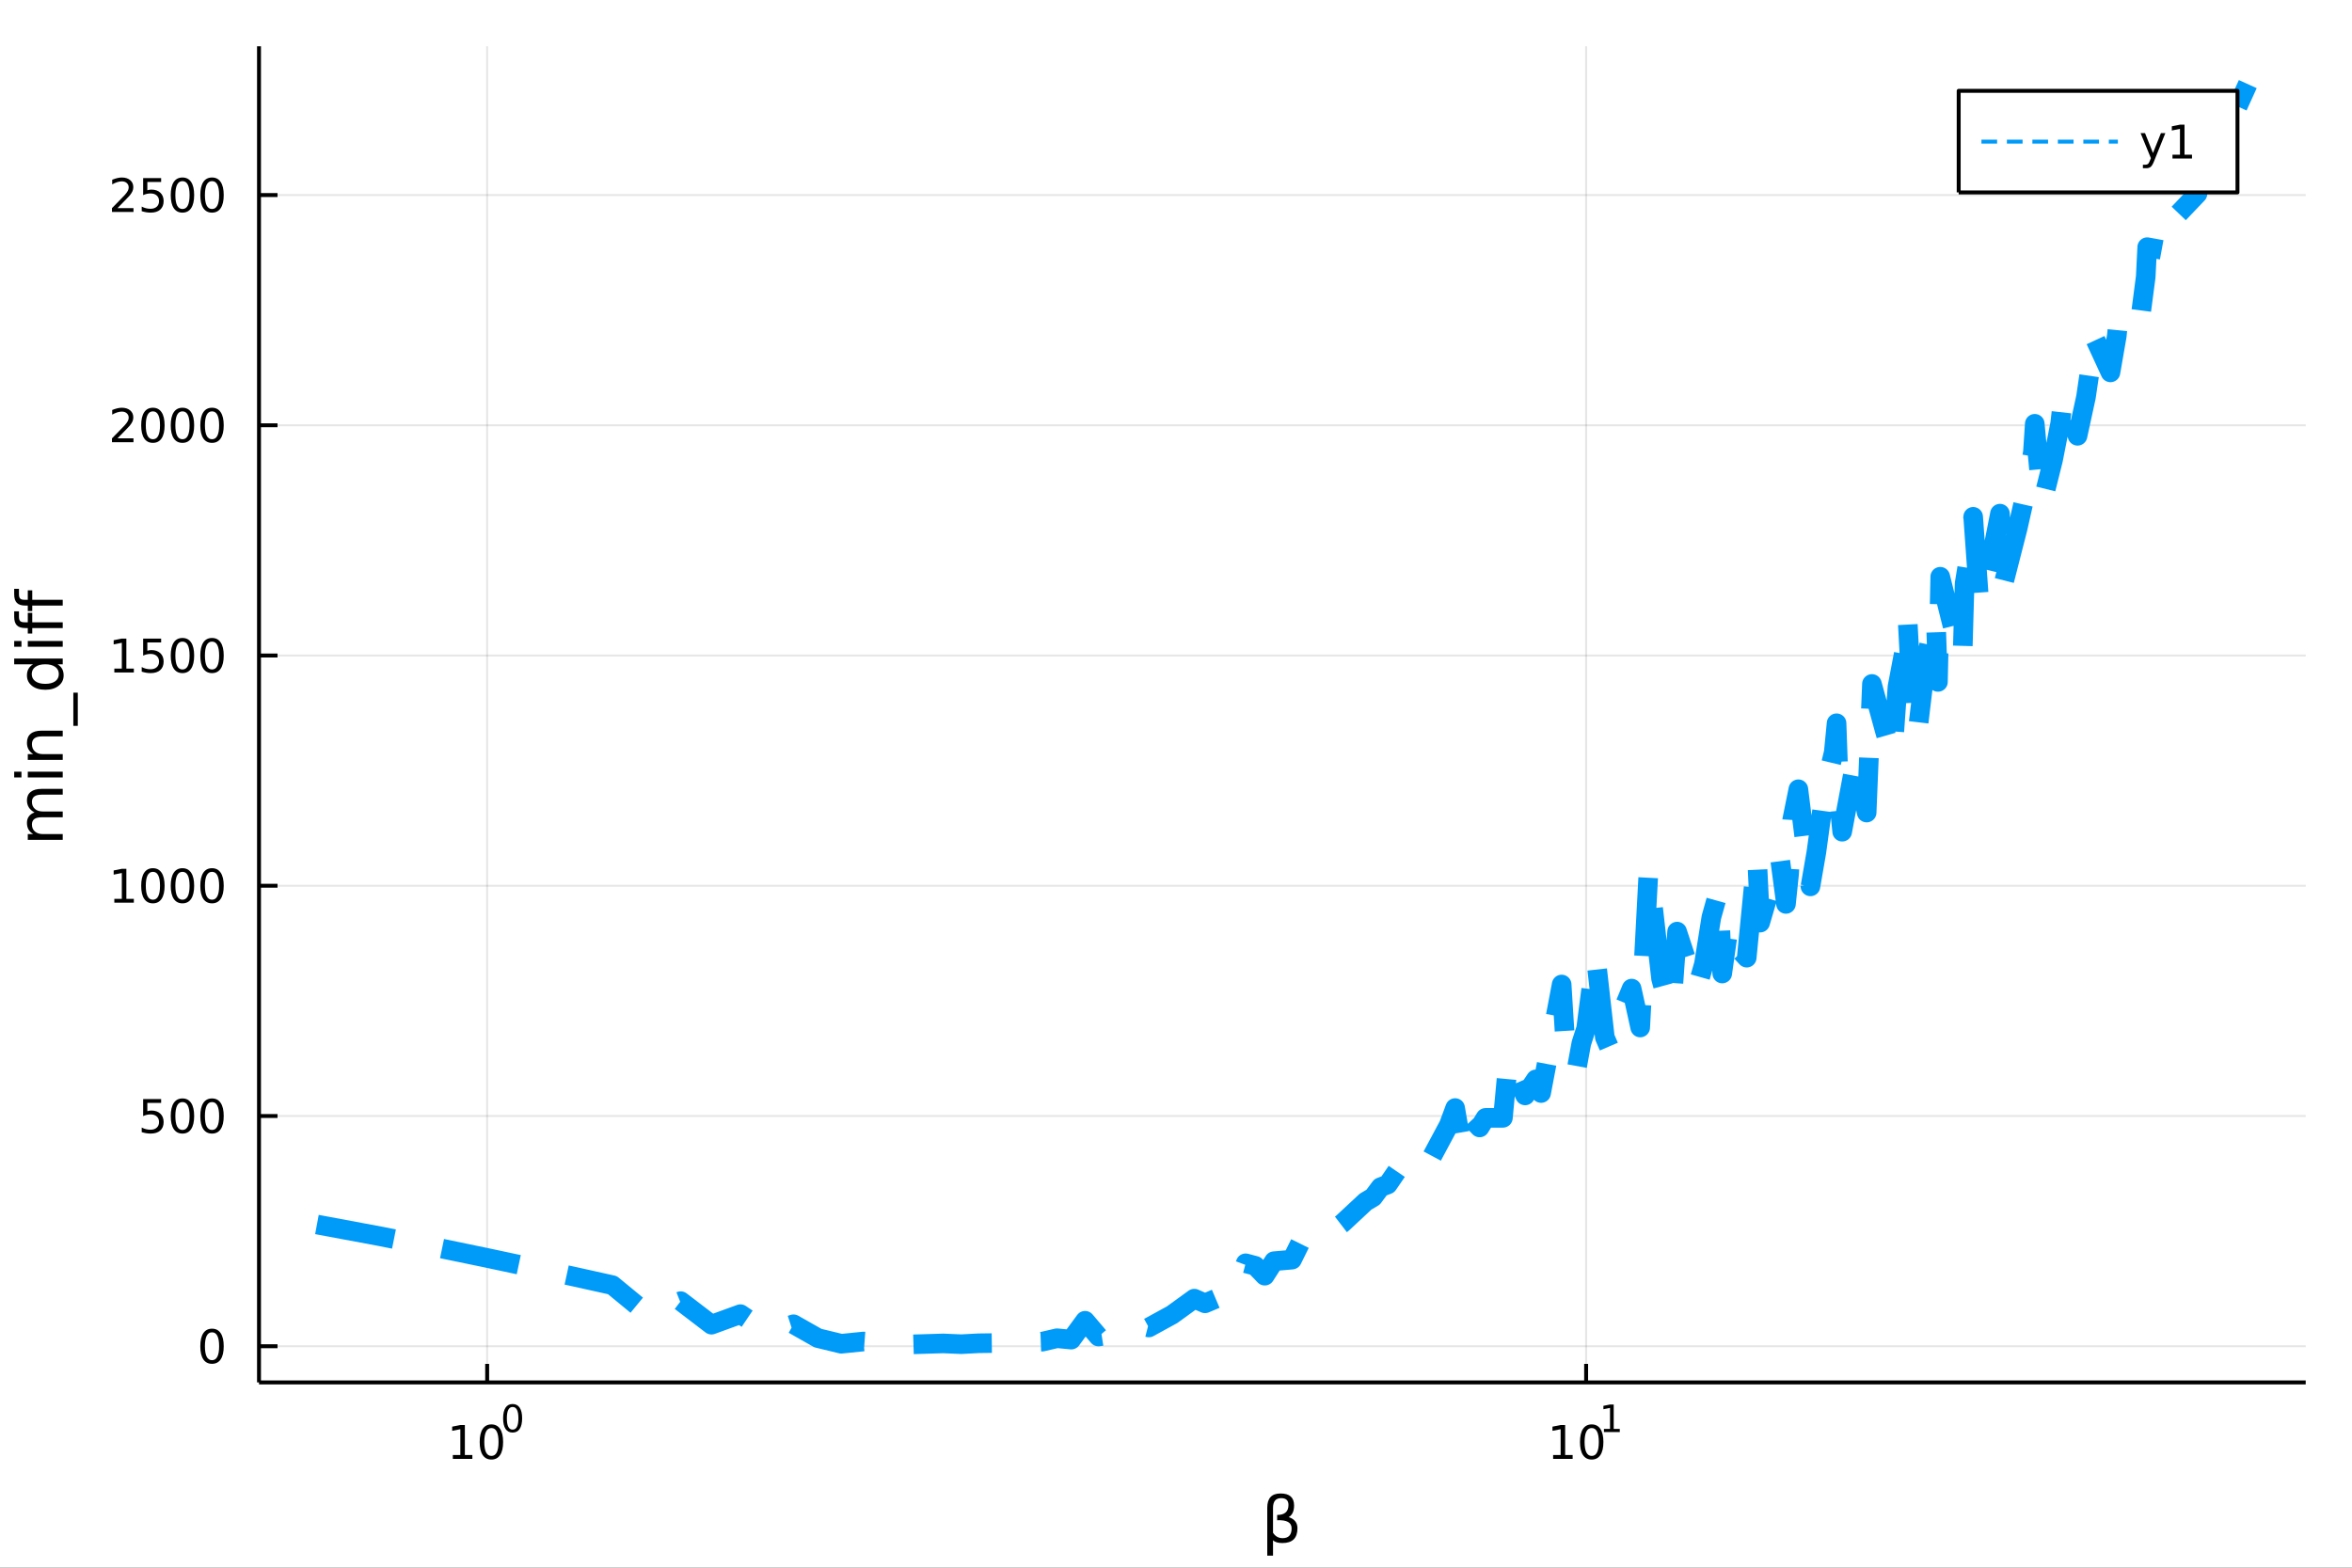 <?xml version="1.0" encoding="utf-8"?>
<svg xmlns="http://www.w3.org/2000/svg" xmlns:xlink="http://www.w3.org/1999/xlink" width="600" height="400" viewBox="0 0 2400 1600">
<rect x="0" y="0" width="2400" height="1600" fill="#333333" stroke="none"/>
<defs>
  <clipPath id="clip390">
    <rect x="0" y="0" width="2400" height="1600"/>
  </clipPath>
</defs>
<path clip-path="url(#clip390)" d="
M0 1600 L2400 1600 L2400 0 L0 0  Z
  " fill="#ffffff" fill-rule="evenodd" fill-opacity="1"/>
<defs>
  <clipPath id="clip391">
    <rect x="480" y="0" width="1681" height="1600"/>
  </clipPath>
</defs>
<path clip-path="url(#clip390)" d="
M264.287 1410.9 L2352.76 1410.9 L2352.76 47.244 L264.287 47.244  Z
  " fill="#ffffff" fill-rule="evenodd" fill-opacity="1"/>
<defs>
  <clipPath id="clip392">
    <rect x="264" y="47" width="2089" height="1365"/>
  </clipPath>
</defs>
<polyline clip-path="url(#clip392)" style="stroke:#000000; stroke-linecap:butt; stroke-linejoin:round; stroke-width:2; stroke-opacity:0.1; fill:none" points="
  497.102,1410.9 497.102,47.244 
  "/>
<polyline clip-path="url(#clip392)" style="stroke:#000000; stroke-linecap:butt; stroke-linejoin:round; stroke-width:2; stroke-opacity:0.1; fill:none" points="
  1618.5,1410.9 1618.5,47.244 
  "/>
<polyline clip-path="url(#clip390)" style="stroke:#000000; stroke-linecap:butt; stroke-linejoin:round; stroke-width:4; stroke-opacity:1; fill:none" points="
  264.287,1410.9 2352.76,1410.9 
  "/>
<polyline clip-path="url(#clip390)" style="stroke:#000000; stroke-linecap:butt; stroke-linejoin:round; stroke-width:4; stroke-opacity:1; fill:none" points="
  497.102,1410.9 497.102,1392 
  "/>
<polyline clip-path="url(#clip390)" style="stroke:#000000; stroke-linecap:butt; stroke-linejoin:round; stroke-width:4; stroke-opacity:1; fill:none" points="
  1618.5,1410.9 1618.5,1392 
  "/>
<path clip-path="url(#clip390)" d="M462.084 1485.02 L469.723 1485.02 L469.723 1458.66 L461.413 1460.32 L461.413 1456.06 L469.677 1454.4 L474.353 1454.4 L474.353 1485.02 L481.992 1485.02 L481.992 1488.96 L462.084 1488.96 L462.084 1485.02 Z" fill="#000000" fill-rule="evenodd" fill-opacity="1" /><path clip-path="url(#clip390)" d="M501.436 1457.48 Q497.825 1457.48 495.996 1461.04 Q494.191 1464.58 494.191 1471.71 Q494.191 1478.82 495.996 1482.38 Q497.825 1485.92 501.436 1485.92 Q505.07 1485.92 506.876 1482.38 Q508.705 1478.82 508.705 1471.71 Q508.705 1464.58 506.876 1461.04 Q505.07 1457.48 501.436 1457.48 M501.436 1453.77 Q507.246 1453.77 510.302 1458.38 Q513.381 1462.96 513.381 1471.71 Q513.381 1480.44 510.302 1485.04 Q507.246 1489.63 501.436 1489.63 Q495.626 1489.63 492.547 1485.04 Q489.492 1480.44 489.492 1471.71 Q489.492 1462.96 492.547 1458.38 Q495.626 1453.77 501.436 1453.77 Z" fill="#000000" fill-rule="evenodd" fill-opacity="1" /><path clip-path="url(#clip390)" d="M523.085 1435.97 Q520.151 1435.97 518.665 1438.86 Q517.198 1441.74 517.198 1447.53 Q517.198 1453.31 518.665 1456.2 Q520.151 1459.08 523.085 1459.08 Q526.038 1459.08 527.505 1456.2 Q528.991 1453.31 528.991 1447.53 Q528.991 1441.74 527.505 1438.86 Q526.038 1435.97 523.085 1435.97 M523.085 1432.96 Q527.806 1432.96 530.289 1436.7 Q532.79 1440.43 532.79 1447.53 Q532.79 1454.62 530.289 1458.37 Q527.806 1462.09 523.085 1462.09 Q518.365 1462.09 515.863 1458.37 Q513.381 1454.62 513.381 1447.53 Q513.381 1440.43 515.863 1436.7 Q518.365 1432.96 523.085 1432.96 Z" fill="#000000" fill-rule="evenodd" fill-opacity="1" /><path clip-path="url(#clip390)" d="M1584.83 1485.02 L1592.47 1485.02 L1592.47 1458.66 L1584.16 1460.32 L1584.16 1456.06 L1592.42 1454.4 L1597.1 1454.4 L1597.1 1485.02 L1604.73 1485.02 L1604.73 1488.96 L1584.83 1488.96 L1584.83 1485.02 Z" fill="#000000" fill-rule="evenodd" fill-opacity="1" /><path clip-path="url(#clip390)" d="M1624.18 1457.48 Q1620.57 1457.48 1618.74 1461.04 Q1616.93 1464.58 1616.93 1471.71 Q1616.93 1478.82 1618.74 1482.38 Q1620.57 1485.92 1624.18 1485.92 Q1627.81 1485.92 1629.62 1482.38 Q1631.45 1478.82 1631.45 1471.71 Q1631.45 1464.58 1629.62 1461.04 Q1627.81 1457.48 1624.18 1457.48 M1624.18 1453.77 Q1629.99 1453.77 1633.04 1458.38 Q1636.12 1462.96 1636.12 1471.71 Q1636.12 1480.44 1633.04 1485.04 Q1629.99 1489.63 1624.18 1489.63 Q1618.37 1489.63 1615.29 1485.04 Q1612.23 1480.44 1612.23 1471.71 Q1612.23 1462.96 1615.29 1458.38 Q1618.37 1453.77 1624.18 1453.77 Z" fill="#000000" fill-rule="evenodd" fill-opacity="1" /><path clip-path="url(#clip390)" d="M1636.67 1458.35 L1642.88 1458.35 L1642.88 1436.93 L1636.12 1438.28 L1636.12 1434.82 L1642.84 1433.47 L1646.64 1433.47 L1646.64 1458.35 L1652.84 1458.35 L1652.84 1461.55 L1636.67 1461.55 L1636.67 1458.35 Z" fill="#000000" fill-rule="evenodd" fill-opacity="1" /><path clip-path="url(#clip390)" d="M1299 1571.99 L1299 1587.74 L1293.12 1587.74 L1293.12 1538.76 Q1293.12 1524.25 1306.68 1524.25 Q1320.49 1524.25 1320.49 1536.5 Q1320.49 1545.22 1315.01 1548.4 Q1323.93 1551.27 1323.93 1559.77 Q1323.93 1574.85 1308.59 1574.85 Q1301.84 1574.85 1299 1571.99 M1299 1564.35 Q1302.54 1569.86 1308.81 1569.86 Q1317.97 1569.86 1317.97 1559.86 Q1317.97 1550.89 1303.21 1551.59 L1303.21 1546.18 Q1314.76 1546.18 1314.76 1535.99 Q1314.76 1529.02 1307.31 1529.02 Q1299 1529.02 1299 1538.95 L1299 1564.35 Z" fill="#000000" fill-rule="evenodd" fill-opacity="1" /><polyline clip-path="url(#clip392)" style="stroke:#000000; stroke-linecap:butt; stroke-linejoin:round; stroke-width:2; stroke-opacity:0.1; fill:none" points="
  264.287,1373.98 2352.76,1373.98 
  "/>
<polyline clip-path="url(#clip392)" style="stroke:#000000; stroke-linecap:butt; stroke-linejoin:round; stroke-width:2; stroke-opacity:0.1; fill:none" points="
  264.287,1138.99 2352.76,1138.99 
  "/>
<polyline clip-path="url(#clip392)" style="stroke:#000000; stroke-linecap:butt; stroke-linejoin:round; stroke-width:2; stroke-opacity:0.1; fill:none" points="
  264.287,904.011 2352.76,904.011 
  "/>
<polyline clip-path="url(#clip392)" style="stroke:#000000; stroke-linecap:butt; stroke-linejoin:round; stroke-width:2; stroke-opacity:0.1; fill:none" points="
  264.287,669.028 2352.76,669.028 
  "/>
<polyline clip-path="url(#clip392)" style="stroke:#000000; stroke-linecap:butt; stroke-linejoin:round; stroke-width:2; stroke-opacity:0.1; fill:none" points="
  264.287,434.045 2352.76,434.045 
  "/>
<polyline clip-path="url(#clip392)" style="stroke:#000000; stroke-linecap:butt; stroke-linejoin:round; stroke-width:2; stroke-opacity:0.1; fill:none" points="
  264.287,199.062 2352.76,199.062 
  "/>
<polyline clip-path="url(#clip390)" style="stroke:#000000; stroke-linecap:butt; stroke-linejoin:round; stroke-width:4; stroke-opacity:1; fill:none" points="
  264.287,1410.9 264.287,47.244 
  "/>
<polyline clip-path="url(#clip390)" style="stroke:#000000; stroke-linecap:butt; stroke-linejoin:round; stroke-width:4; stroke-opacity:1; fill:none" points="
  264.287,1373.98 283.185,1373.98 
  "/>
<polyline clip-path="url(#clip390)" style="stroke:#000000; stroke-linecap:butt; stroke-linejoin:round; stroke-width:4; stroke-opacity:1; fill:none" points="
  264.287,1138.99 283.185,1138.99 
  "/>
<polyline clip-path="url(#clip390)" style="stroke:#000000; stroke-linecap:butt; stroke-linejoin:round; stroke-width:4; stroke-opacity:1; fill:none" points="
  264.287,904.011 283.185,904.011 
  "/>
<polyline clip-path="url(#clip390)" style="stroke:#000000; stroke-linecap:butt; stroke-linejoin:round; stroke-width:4; stroke-opacity:1; fill:none" points="
  264.287,669.028 283.185,669.028 
  "/>
<polyline clip-path="url(#clip390)" style="stroke:#000000; stroke-linecap:butt; stroke-linejoin:round; stroke-width:4; stroke-opacity:1; fill:none" points="
  264.287,434.045 283.185,434.045 
  "/>
<polyline clip-path="url(#clip390)" style="stroke:#000000; stroke-linecap:butt; stroke-linejoin:round; stroke-width:4; stroke-opacity:1; fill:none" points="
  264.287,199.062 283.185,199.062 
  "/>
<path clip-path="url(#clip390)" d="M216.343 1359.78 Q212.732 1359.78 210.903 1363.34 Q209.098 1366.88 209.098 1374.01 Q209.098 1381.12 210.903 1384.68 Q212.732 1388.22 216.343 1388.22 Q219.977 1388.22 221.783 1384.68 Q223.611 1381.12 223.611 1374.01 Q223.611 1366.88 221.783 1363.34 Q219.977 1359.78 216.343 1359.78 M216.343 1356.07 Q222.153 1356.07 225.209 1360.68 Q228.287 1365.26 228.287 1374.01 Q228.287 1382.74 225.209 1387.35 Q222.153 1391.93 216.343 1391.93 Q210.533 1391.93 207.454 1387.35 Q204.399 1382.74 204.399 1374.01 Q204.399 1365.26 207.454 1360.68 Q210.533 1356.07 216.343 1356.07 Z" fill="#000000" fill-rule="evenodd" fill-opacity="1" /><path clip-path="url(#clip390)" d="M146.066 1121.71 L164.422 1121.71 L164.422 1125.65 L150.348 1125.65 L150.348 1134.12 Q151.366 1133.77 152.385 1133.61 Q153.403 1133.43 154.422 1133.43 Q160.209 1133.43 163.589 1136.6 Q166.968 1139.77 166.968 1145.19 Q166.968 1150.76 163.496 1153.87 Q160.024 1156.95 153.704 1156.95 Q151.528 1156.95 149.26 1156.58 Q147.015 1156.2 144.607 1155.46 L144.607 1150.76 Q146.691 1151.9 148.913 1152.45 Q151.135 1153.01 153.612 1153.01 Q157.616 1153.01 159.954 1150.9 Q162.292 1148.8 162.292 1145.19 Q162.292 1141.58 159.954 1139.47 Q157.616 1137.36 153.612 1137.36 Q151.737 1137.36 149.862 1137.78 Q148.01 1138.2 146.066 1139.08 L146.066 1121.71 Z" fill="#000000" fill-rule="evenodd" fill-opacity="1" /><path clip-path="url(#clip390)" d="M186.181 1124.79 Q182.57 1124.79 180.741 1128.36 Q178.936 1131.9 178.936 1139.03 Q178.936 1146.14 180.741 1149.7 Q182.57 1153.24 186.181 1153.24 Q189.815 1153.24 191.621 1149.7 Q193.45 1146.14 193.45 1139.03 Q193.45 1131.9 191.621 1128.36 Q189.815 1124.79 186.181 1124.79 M186.181 1121.09 Q191.991 1121.09 195.047 1125.7 Q198.125 1130.28 198.125 1139.03 Q198.125 1147.76 195.047 1152.36 Q191.991 1156.95 186.181 1156.95 Q180.371 1156.95 177.292 1152.36 Q174.237 1147.76 174.237 1139.03 Q174.237 1130.28 177.292 1125.7 Q180.371 1121.09 186.181 1121.09 Z" fill="#000000" fill-rule="evenodd" fill-opacity="1" /><path clip-path="url(#clip390)" d="M216.343 1124.79 Q212.732 1124.79 210.903 1128.36 Q209.098 1131.9 209.098 1139.03 Q209.098 1146.14 210.903 1149.7 Q212.732 1153.24 216.343 1153.24 Q219.977 1153.24 221.783 1149.7 Q223.611 1146.14 223.611 1139.03 Q223.611 1131.9 221.783 1128.36 Q219.977 1124.79 216.343 1124.79 M216.343 1121.09 Q222.153 1121.09 225.209 1125.7 Q228.287 1130.28 228.287 1139.03 Q228.287 1147.76 225.209 1152.36 Q222.153 1156.95 216.343 1156.95 Q210.533 1156.95 207.454 1152.36 Q204.399 1147.76 204.399 1139.03 Q204.399 1130.28 207.454 1125.7 Q210.533 1121.09 216.343 1121.09 Z" fill="#000000" fill-rule="evenodd" fill-opacity="1" /><path clip-path="url(#clip390)" d="M116.668 917.356 L124.306 917.356 L124.306 890.99 L115.996 892.657 L115.996 888.398 L124.26 886.731 L128.936 886.731 L128.936 917.356 L136.575 917.356 L136.575 921.291 L116.668 921.291 L116.668 917.356 Z" fill="#000000" fill-rule="evenodd" fill-opacity="1" /><path clip-path="url(#clip390)" d="M156.019 889.81 Q152.408 889.81 150.579 893.375 Q148.774 896.916 148.774 904.046 Q148.774 911.152 150.579 914.717 Q152.408 918.259 156.019 918.259 Q159.653 918.259 161.459 914.717 Q163.288 911.152 163.288 904.046 Q163.288 896.916 161.459 893.375 Q159.653 889.81 156.019 889.81 M156.019 886.106 Q161.829 886.106 164.885 890.713 Q167.964 895.296 167.964 904.046 Q167.964 912.773 164.885 917.379 Q161.829 921.962 156.019 921.962 Q150.209 921.962 147.13 917.379 Q144.075 912.773 144.075 904.046 Q144.075 895.296 147.13 890.713 Q150.209 886.106 156.019 886.106 Z" fill="#000000" fill-rule="evenodd" fill-opacity="1" /><path clip-path="url(#clip390)" d="M186.181 889.81 Q182.57 889.81 180.741 893.375 Q178.936 896.916 178.936 904.046 Q178.936 911.152 180.741 914.717 Q182.57 918.259 186.181 918.259 Q189.815 918.259 191.621 914.717 Q193.45 911.152 193.45 904.046 Q193.45 896.916 191.621 893.375 Q189.815 889.81 186.181 889.81 M186.181 886.106 Q191.991 886.106 195.047 890.713 Q198.125 895.296 198.125 904.046 Q198.125 912.773 195.047 917.379 Q191.991 921.962 186.181 921.962 Q180.371 921.962 177.292 917.379 Q174.237 912.773 174.237 904.046 Q174.237 895.296 177.292 890.713 Q180.371 886.106 186.181 886.106 Z" fill="#000000" fill-rule="evenodd" fill-opacity="1" /><path clip-path="url(#clip390)" d="M216.343 889.81 Q212.732 889.81 210.903 893.375 Q209.098 896.916 209.098 904.046 Q209.098 911.152 210.903 914.717 Q212.732 918.259 216.343 918.259 Q219.977 918.259 221.783 914.717 Q223.611 911.152 223.611 904.046 Q223.611 896.916 221.783 893.375 Q219.977 889.81 216.343 889.81 M216.343 886.106 Q222.153 886.106 225.209 890.713 Q228.287 895.296 228.287 904.046 Q228.287 912.773 225.209 917.379 Q222.153 921.962 216.343 921.962 Q210.533 921.962 207.454 917.379 Q204.399 912.773 204.399 904.046 Q204.399 895.296 207.454 890.713 Q210.533 886.106 216.343 886.106 Z" fill="#000000" fill-rule="evenodd" fill-opacity="1" /><path clip-path="url(#clip390)" d="M116.668 682.373 L124.306 682.373 L124.306 656.007 L115.996 657.674 L115.996 653.415 L124.26 651.748 L128.936 651.748 L128.936 682.373 L136.575 682.373 L136.575 686.308 L116.668 686.308 L116.668 682.373 Z" fill="#000000" fill-rule="evenodd" fill-opacity="1" /><path clip-path="url(#clip390)" d="M146.066 651.748 L164.422 651.748 L164.422 655.683 L150.348 655.683 L150.348 664.155 Q151.366 663.808 152.385 663.646 Q153.403 663.461 154.422 663.461 Q160.209 663.461 163.589 666.632 Q166.968 669.804 166.968 675.22 Q166.968 680.799 163.496 683.901 Q160.024 686.979 153.704 686.979 Q151.528 686.979 149.26 686.609 Q147.015 686.239 144.607 685.498 L144.607 680.799 Q146.691 681.933 148.913 682.489 Q151.135 683.044 153.612 683.044 Q157.616 683.044 159.954 680.938 Q162.292 678.831 162.292 675.22 Q162.292 671.609 159.954 669.503 Q157.616 667.396 153.612 667.396 Q151.737 667.396 149.862 667.813 Q148.01 668.23 146.066 669.109 L146.066 651.748 Z" fill="#000000" fill-rule="evenodd" fill-opacity="1" /><path clip-path="url(#clip390)" d="M186.181 654.827 Q182.57 654.827 180.741 658.392 Q178.936 661.933 178.936 669.063 Q178.936 676.169 180.741 679.734 Q182.57 683.276 186.181 683.276 Q189.815 683.276 191.621 679.734 Q193.45 676.169 193.45 669.063 Q193.45 661.933 191.621 658.392 Q189.815 654.827 186.181 654.827 M186.181 651.123 Q191.991 651.123 195.047 655.73 Q198.125 660.313 198.125 669.063 Q198.125 677.79 195.047 682.396 Q191.991 686.979 186.181 686.979 Q180.371 686.979 177.292 682.396 Q174.237 677.79 174.237 669.063 Q174.237 660.313 177.292 655.73 Q180.371 651.123 186.181 651.123 Z" fill="#000000" fill-rule="evenodd" fill-opacity="1" /><path clip-path="url(#clip390)" d="M216.343 654.827 Q212.732 654.827 210.903 658.392 Q209.098 661.933 209.098 669.063 Q209.098 676.169 210.903 679.734 Q212.732 683.276 216.343 683.276 Q219.977 683.276 221.783 679.734 Q223.611 676.169 223.611 669.063 Q223.611 661.933 221.783 658.392 Q219.977 654.827 216.343 654.827 M216.343 651.123 Q222.153 651.123 225.209 655.73 Q228.287 660.313 228.287 669.063 Q228.287 677.79 225.209 682.396 Q222.153 686.979 216.343 686.979 Q210.533 686.979 207.454 682.396 Q204.399 677.79 204.399 669.063 Q204.399 660.313 207.454 655.73 Q210.533 651.123 216.343 651.123 Z" fill="#000000" fill-rule="evenodd" fill-opacity="1" /><path clip-path="url(#clip390)" d="M119.885 447.39 L136.204 447.39 L136.204 451.325 L114.26 451.325 L114.26 447.39 Q116.922 444.635 121.505 440.006 Q126.112 435.353 127.292 434.01 Q129.538 431.487 130.417 429.751 Q131.32 427.992 131.32 426.302 Q131.32 423.547 129.376 421.811 Q127.455 420.075 124.353 420.075 Q122.154 420.075 119.7 420.839 Q117.269 421.603 114.492 423.154 L114.492 418.432 Q117.316 417.298 119.769 416.719 Q122.223 416.14 124.26 416.14 Q129.63 416.14 132.825 418.825 Q136.019 421.51 136.019 426.001 Q136.019 428.131 135.209 430.052 Q134.422 431.95 132.316 434.543 Q131.737 435.214 128.635 438.432 Q125.533 441.626 119.885 447.39 Z" fill="#000000" fill-rule="evenodd" fill-opacity="1" /><path clip-path="url(#clip390)" d="M156.019 419.844 Q152.408 419.844 150.579 423.409 Q148.774 426.95 148.774 434.08 Q148.774 441.186 150.579 444.751 Q152.408 448.293 156.019 448.293 Q159.653 448.293 161.459 444.751 Q163.288 441.186 163.288 434.08 Q163.288 426.95 161.459 423.409 Q159.653 419.844 156.019 419.844 M156.019 416.14 Q161.829 416.14 164.885 420.747 Q167.964 425.33 167.964 434.08 Q167.964 442.807 164.885 447.413 Q161.829 451.996 156.019 451.996 Q150.209 451.996 147.13 447.413 Q144.075 442.807 144.075 434.08 Q144.075 425.33 147.13 420.747 Q150.209 416.14 156.019 416.14 Z" fill="#000000" fill-rule="evenodd" fill-opacity="1" /><path clip-path="url(#clip390)" d="M186.181 419.844 Q182.57 419.844 180.741 423.409 Q178.936 426.95 178.936 434.08 Q178.936 441.186 180.741 444.751 Q182.57 448.293 186.181 448.293 Q189.815 448.293 191.621 444.751 Q193.45 441.186 193.45 434.08 Q193.45 426.95 191.621 423.409 Q189.815 419.844 186.181 419.844 M186.181 416.14 Q191.991 416.14 195.047 420.747 Q198.125 425.33 198.125 434.08 Q198.125 442.807 195.047 447.413 Q191.991 451.996 186.181 451.996 Q180.371 451.996 177.292 447.413 Q174.237 442.807 174.237 434.08 Q174.237 425.33 177.292 420.747 Q180.371 416.14 186.181 416.14 Z" fill="#000000" fill-rule="evenodd" fill-opacity="1" /><path clip-path="url(#clip390)" d="M216.343 419.844 Q212.732 419.844 210.903 423.409 Q209.098 426.95 209.098 434.08 Q209.098 441.186 210.903 444.751 Q212.732 448.293 216.343 448.293 Q219.977 448.293 221.783 444.751 Q223.611 441.186 223.611 434.08 Q223.611 426.95 221.783 423.409 Q219.977 419.844 216.343 419.844 M216.343 416.14 Q222.153 416.14 225.209 420.747 Q228.287 425.33 228.287 434.08 Q228.287 442.807 225.209 447.413 Q222.153 451.996 216.343 451.996 Q210.533 451.996 207.454 447.413 Q204.399 442.807 204.399 434.08 Q204.399 425.33 207.454 420.747 Q210.533 416.14 216.343 416.14 Z" fill="#000000" fill-rule="evenodd" fill-opacity="1" /><path clip-path="url(#clip390)" d="M119.885 212.407 L136.204 212.407 L136.204 216.342 L114.26 216.342 L114.26 212.407 Q116.922 209.652 121.505 205.023 Q126.112 200.37 127.292 199.027 Q129.538 196.504 130.417 194.768 Q131.32 193.009 131.32 191.319 Q131.32 188.564 129.376 186.828 Q127.455 185.092 124.353 185.092 Q122.154 185.092 119.7 185.856 Q117.269 186.62 114.492 188.171 L114.492 183.449 Q117.316 182.315 119.769 181.736 Q122.223 181.157 124.26 181.157 Q129.63 181.157 132.825 183.842 Q136.019 186.527 136.019 191.018 Q136.019 193.148 135.209 195.069 Q134.422 196.967 132.316 199.56 Q131.737 200.231 128.635 203.449 Q125.533 206.643 119.885 212.407 Z" fill="#000000" fill-rule="evenodd" fill-opacity="1" /><path clip-path="url(#clip390)" d="M146.066 181.782 L164.422 181.782 L164.422 185.717 L150.348 185.717 L150.348 194.189 Q151.366 193.842 152.385 193.68 Q153.403 193.495 154.422 193.495 Q160.209 193.495 163.589 196.666 Q166.968 199.838 166.968 205.254 Q166.968 210.833 163.496 213.935 Q160.024 217.013 153.704 217.013 Q151.528 217.013 149.26 216.643 Q147.015 216.273 144.607 215.532 L144.607 210.833 Q146.691 211.967 148.913 212.523 Q151.135 213.078 153.612 213.078 Q157.616 213.078 159.954 210.972 Q162.292 208.865 162.292 205.254 Q162.292 201.643 159.954 199.537 Q157.616 197.43 153.612 197.43 Q151.737 197.43 149.862 197.847 Q148.01 198.263 146.066 199.143 L146.066 181.782 Z" fill="#000000" fill-rule="evenodd" fill-opacity="1" /><path clip-path="url(#clip390)" d="M186.181 184.861 Q182.57 184.861 180.741 188.426 Q178.936 191.967 178.936 199.097 Q178.936 206.203 180.741 209.768 Q182.57 213.31 186.181 213.31 Q189.815 213.31 191.621 209.768 Q193.45 206.203 193.45 199.097 Q193.45 191.967 191.621 188.426 Q189.815 184.861 186.181 184.861 M186.181 181.157 Q191.991 181.157 195.047 185.764 Q198.125 190.347 198.125 199.097 Q198.125 207.824 195.047 212.43 Q191.991 217.013 186.181 217.013 Q180.371 217.013 177.292 212.43 Q174.237 207.824 174.237 199.097 Q174.237 190.347 177.292 185.764 Q180.371 181.157 186.181 181.157 Z" fill="#000000" fill-rule="evenodd" fill-opacity="1" /><path clip-path="url(#clip390)" d="M216.343 184.861 Q212.732 184.861 210.903 188.426 Q209.098 191.967 209.098 199.097 Q209.098 206.203 210.903 209.768 Q212.732 213.31 216.343 213.31 Q219.977 213.31 221.783 209.768 Q223.611 206.203 223.611 199.097 Q223.611 191.967 221.783 188.426 Q219.977 184.861 216.343 184.861 M216.343 181.157 Q222.153 181.157 225.209 185.764 Q228.287 190.347 228.287 199.097 Q228.287 207.824 225.209 212.43 Q222.153 217.013 216.343 217.013 Q210.533 217.013 207.454 212.43 Q204.399 207.824 204.399 199.097 Q204.399 190.347 207.454 185.764 Q210.533 181.157 216.343 181.157 Z" fill="#000000" fill-rule="evenodd" fill-opacity="1" /><path clip-path="url(#clip390)" d="M35.199 829.203 Q31.253 827.007 29.375 823.951 Q27.497 820.896 27.497 816.758 Q27.497 811.188 31.412 808.164 Q35.295 805.141 42.488 805.141 L64.004 805.141 L64.004 811.029 L42.679 811.029 Q37.555 811.029 35.072 812.843 Q32.589 814.657 32.589 818.381 Q32.589 822.933 35.613 825.574 Q38.637 828.216 43.857 828.216 L64.004 828.216 L64.004 834.105 L42.679 834.105 Q37.523 834.105 35.072 835.919 Q32.589 837.733 32.589 841.521 Q32.589 846.008 35.645 848.65 Q38.669 851.292 43.857 851.292 L64.004 851.292 L64.004 857.18 L28.356 857.18 L28.356 851.292 L33.894 851.292 Q30.616 849.287 29.056 846.486 Q27.497 843.685 27.497 839.834 Q27.497 835.951 29.47 833.245 Q31.444 830.508 35.199 829.203 Z" fill="#000000" fill-rule="evenodd" fill-opacity="1" /><path clip-path="url(#clip390)" d="M28.356 793.459 L28.356 787.603 L64.004 787.603 L64.004 793.459 L28.356 793.459 M14.479 793.459 L14.479 787.603 L21.895 787.603 L21.895 793.459 L14.479 793.459 Z" fill="#000000" fill-rule="evenodd" fill-opacity="1" /><path clip-path="url(#clip390)" d="M42.488 745.717 L64.004 745.717 L64.004 751.573 L42.679 751.573 Q37.618 751.573 35.104 753.547 Q32.589 755.52 32.589 759.467 Q32.589 764.209 35.613 766.946 Q38.637 769.684 43.857 769.684 L64.004 769.684 L64.004 775.572 L28.356 775.572 L28.356 769.684 L33.894 769.684 Q30.68 767.583 29.088 764.75 Q27.497 761.886 27.497 758.162 Q27.497 752.019 31.316 748.868 Q35.104 745.717 42.488 745.717 Z" fill="#000000" fill-rule="evenodd" fill-opacity="1" /><path clip-path="url(#clip390)" d="M74.826 706.95 L79.377 706.95 L79.377 740.815 L74.826 740.815 L74.826 706.95 Z" fill="#000000" fill-rule="evenodd" fill-opacity="1" /><path clip-path="url(#clip390)" d="M33.767 677.986 L14.479 677.986 L14.479 672.129 L64.004 672.129 L64.004 677.986 L58.657 677.986 Q61.84 679.832 63.399 682.664 Q64.927 685.465 64.927 689.412 Q64.927 695.873 59.771 699.947 Q54.615 703.989 46.212 703.989 Q37.809 703.989 32.653 699.947 Q27.497 695.873 27.497 689.412 Q27.497 685.465 29.056 682.664 Q30.584 679.832 33.767 677.986 M46.212 697.942 Q52.673 697.942 56.365 695.3 Q60.026 692.627 60.026 687.98 Q60.026 683.333 56.365 680.659 Q52.673 677.986 46.212 677.986 Q39.751 677.986 36.09 680.659 Q32.398 683.333 32.398 687.98 Q32.398 692.627 36.09 695.3 Q39.751 697.942 46.212 697.942 Z" fill="#000000" fill-rule="evenodd" fill-opacity="1" /><path clip-path="url(#clip390)" d="M28.356 660.066 L28.356 654.21 L64.004 654.21 L64.004 660.066 L28.356 660.066 M14.479 660.066 L14.479 654.21 L21.895 654.21 L21.895 660.066 L14.479 660.066 Z" fill="#000000" fill-rule="evenodd" fill-opacity="1" /><path clip-path="url(#clip390)" d="M14.479 623.909 L19.349 623.909 L19.349 629.511 Q19.349 632.662 20.622 633.903 Q21.895 635.113 25.205 635.113 L28.356 635.113 L28.356 625.468 L32.908 625.468 L32.908 635.113 L64.004 635.113 L64.004 641.001 L32.908 641.001 L32.908 646.603 L28.356 646.603 L28.356 641.001 L25.874 641.001 Q19.922 641.001 17.216 638.232 Q14.479 635.463 14.479 629.447 L14.479 623.909 Z" fill="#000000" fill-rule="evenodd" fill-opacity="1" /><path clip-path="url(#clip390)" d="M14.479 600.961 L19.349 600.961 L19.349 606.562 Q19.349 609.713 20.622 610.955 Q21.895 612.164 25.205 612.164 L28.356 612.164 L28.356 602.52 L32.908 602.52 L32.908 612.164 L64.004 612.164 L64.004 618.052 L32.908 618.052 L32.908 623.654 L28.356 623.654 L28.356 618.052 L25.874 618.052 Q19.922 618.052 17.216 615.283 Q14.479 612.514 14.479 606.499 L14.479 600.961 Z" fill="#000000" fill-rule="evenodd" fill-opacity="1" /><polyline clip-path="url(#clip392)" style="stroke:#009af9; stroke-linecap:butt; stroke-linejoin:round; stroke-width:20; stroke-opacity:1; fill:none" stroke-dasharray="80, 50" points="
  323.395,1249.74 388.427,1261.87 445.789,1273.24 497.102,1283.87 543.519,1293.77 585.895,1302.98 624.877,1311.63 660.969,1341.34 694.57,1327.97 726.001,1351.99 
  755.527,1341.23 783.364,1360.04 809.695,1351.56 834.676,1365.7 858.438,1371.45 881.094,1369.16 923.47,1372.3 962.452,1371.11 980.832,1371.9 998.544,1370.95 
  1032.14,1370.51 1063.58,1369.31 1078.56,1365.82 1093.1,1367.23 1107.22,1347.97 1120.94,1364.1 1147.27,1359.96 1159.92,1351.7 1172.25,1354.85 1196.01,1341.82 
  1218.67,1325.4 1229.61,1330.19 1261.04,1316.88 1271.09,1289.32 1280.93,1291.93 1290.57,1301.99 1300.03,1287.2 1318.41,1285.59 1327.34,1267.49 1336.12,1264.57 
  1344.74,1267.74 1369.72,1248.53 1393.48,1226.4 1401.15,1221.86 1408.7,1211.7 1416.14,1208.85 1430.68,1187.6 1444.79,1196.37 1458.51,1185.39 1478.39,1148.28 
  1484.84,1130.88 1491.21,1167.82 1497.49,1137.5 1509.82,1150.69 1515.87,1140.9 1533.59,1140.88 1539.35,1078.87 1556.24,1118.01 1567.19,1101.61 1572.57,1115.56 
  1593.52,1004.78 1598.62,1087.37 1608.66,1091.81 1613.6,1064.86 1618.5,1049.66 1628.14,974.713 1637.6,1058.74 1642.26,1069.55 1655.98,1030.61 1664.92,1008.95 
  1673.69,1048.7 1682.31,886.515 1694.96,998.762 1703.22,1029.15 1707.29,1007.07 1711.33,950.786 1731.05,1010.81 1738.72,983.778 1746.28,936.227 1753.71,909.64 
  1757.39,993.59 1764.66,941.599 1768.25,962.008 1782.37,977.401 1792.69,871.66 1796.09,941.639 1815.97,873.768 1822.42,922.556 1825.61,892.041 1828.78,836.573 
  1835.07,805.509 1847.4,904.653 1853.45,869.72 1862.39,804.117 1871.16,767.853 1874.05,738.155 1876.92,819.897 1879.78,848.85 1893.82,774.043 1904.76,829.307 
  1910.14,698.045 1923.34,746.126 1931.09,773.136 1936.19,700.964 1943.74,661.105 1946.23,627.478 1951.18,720.161 1956.07,752.029 1965.72,671.186 1975.18,627.009 
  1977.51,695.966 1979.84,588.615 1993.56,643.535 2002.49,673.377 2004.7,595.467 2011.27,555.096 2013.44,527.446 2019.89,617.805 2032.54,566.219 2040.79,524.223 
  2044.87,593.812 2058.87,539.038 2068.63,495.707 2074.39,461.34 2076.3,432.51 2083.85,513.723 2094.96,469.301 2102.23,432.134 2105.82,400.155 2119.94,444.785 
  2128.56,405.122 2133.66,370.356 2135.35,340.702 2153.54,380.075 2159.99,342.829 2163.19,310.397 2184.97,317.331 2189.52,282.435 2191.02,252.259 2214.5,256.559 
  2217.36,223.931 2242.34,197.743 2243.69,167.294 2268.67,140.85 2293.65,85.838 
  "/>
<path clip-path="url(#clip390)" d="
M1998.66 196.379 L2283.14 196.379 L2283.14 92.699 L1998.66 92.699  Z
  " fill="#ffffff" fill-rule="evenodd" fill-opacity="1"/>
<polyline clip-path="url(#clip390)" style="stroke:#000000; stroke-linecap:butt; stroke-linejoin:round; stroke-width:4; stroke-opacity:1; fill:none" points="
  1998.66,196.379 2283.14,196.379 2283.14,92.699 1998.66,92.699 1998.66,196.379 
  "/>
<polyline clip-path="url(#clip390)" style="stroke:#009af9; stroke-linecap:butt; stroke-linejoin:round; stroke-width:4; stroke-opacity:1; fill:none" stroke-dasharray="16, 10" points="
  2021.86,144.539 2161.09,144.539 
  "/>
<path clip-path="url(#clip390)" d="M2198.14 164.227 Q2196.34 168.856 2194.62 170.268 Q2192.91 171.68 2190.04 171.68 L2186.64 171.68 L2186.64 168.115 L2189.14 168.115 Q2190.9 168.115 2191.87 167.282 Q2192.84 166.449 2194.02 163.347 L2194.79 161.403 L2184.3 135.893 L2188.81 135.893 L2196.92 156.171 L2205.02 135.893 L2209.53 135.893 L2198.14 164.227 Z" fill="#000000" fill-rule="evenodd" fill-opacity="1" /><path clip-path="url(#clip390)" d="M2216.82 157.884 L2224.46 157.884 L2224.46 131.518 L2216.15 133.185 L2216.15 128.926 L2224.42 127.259 L2229.09 127.259 L2229.09 157.884 L2236.73 157.884 L2236.73 161.819 L2216.82 161.819 L2216.82 157.884 Z" fill="#000000" fill-rule="evenodd" fill-opacity="1" /></svg>
